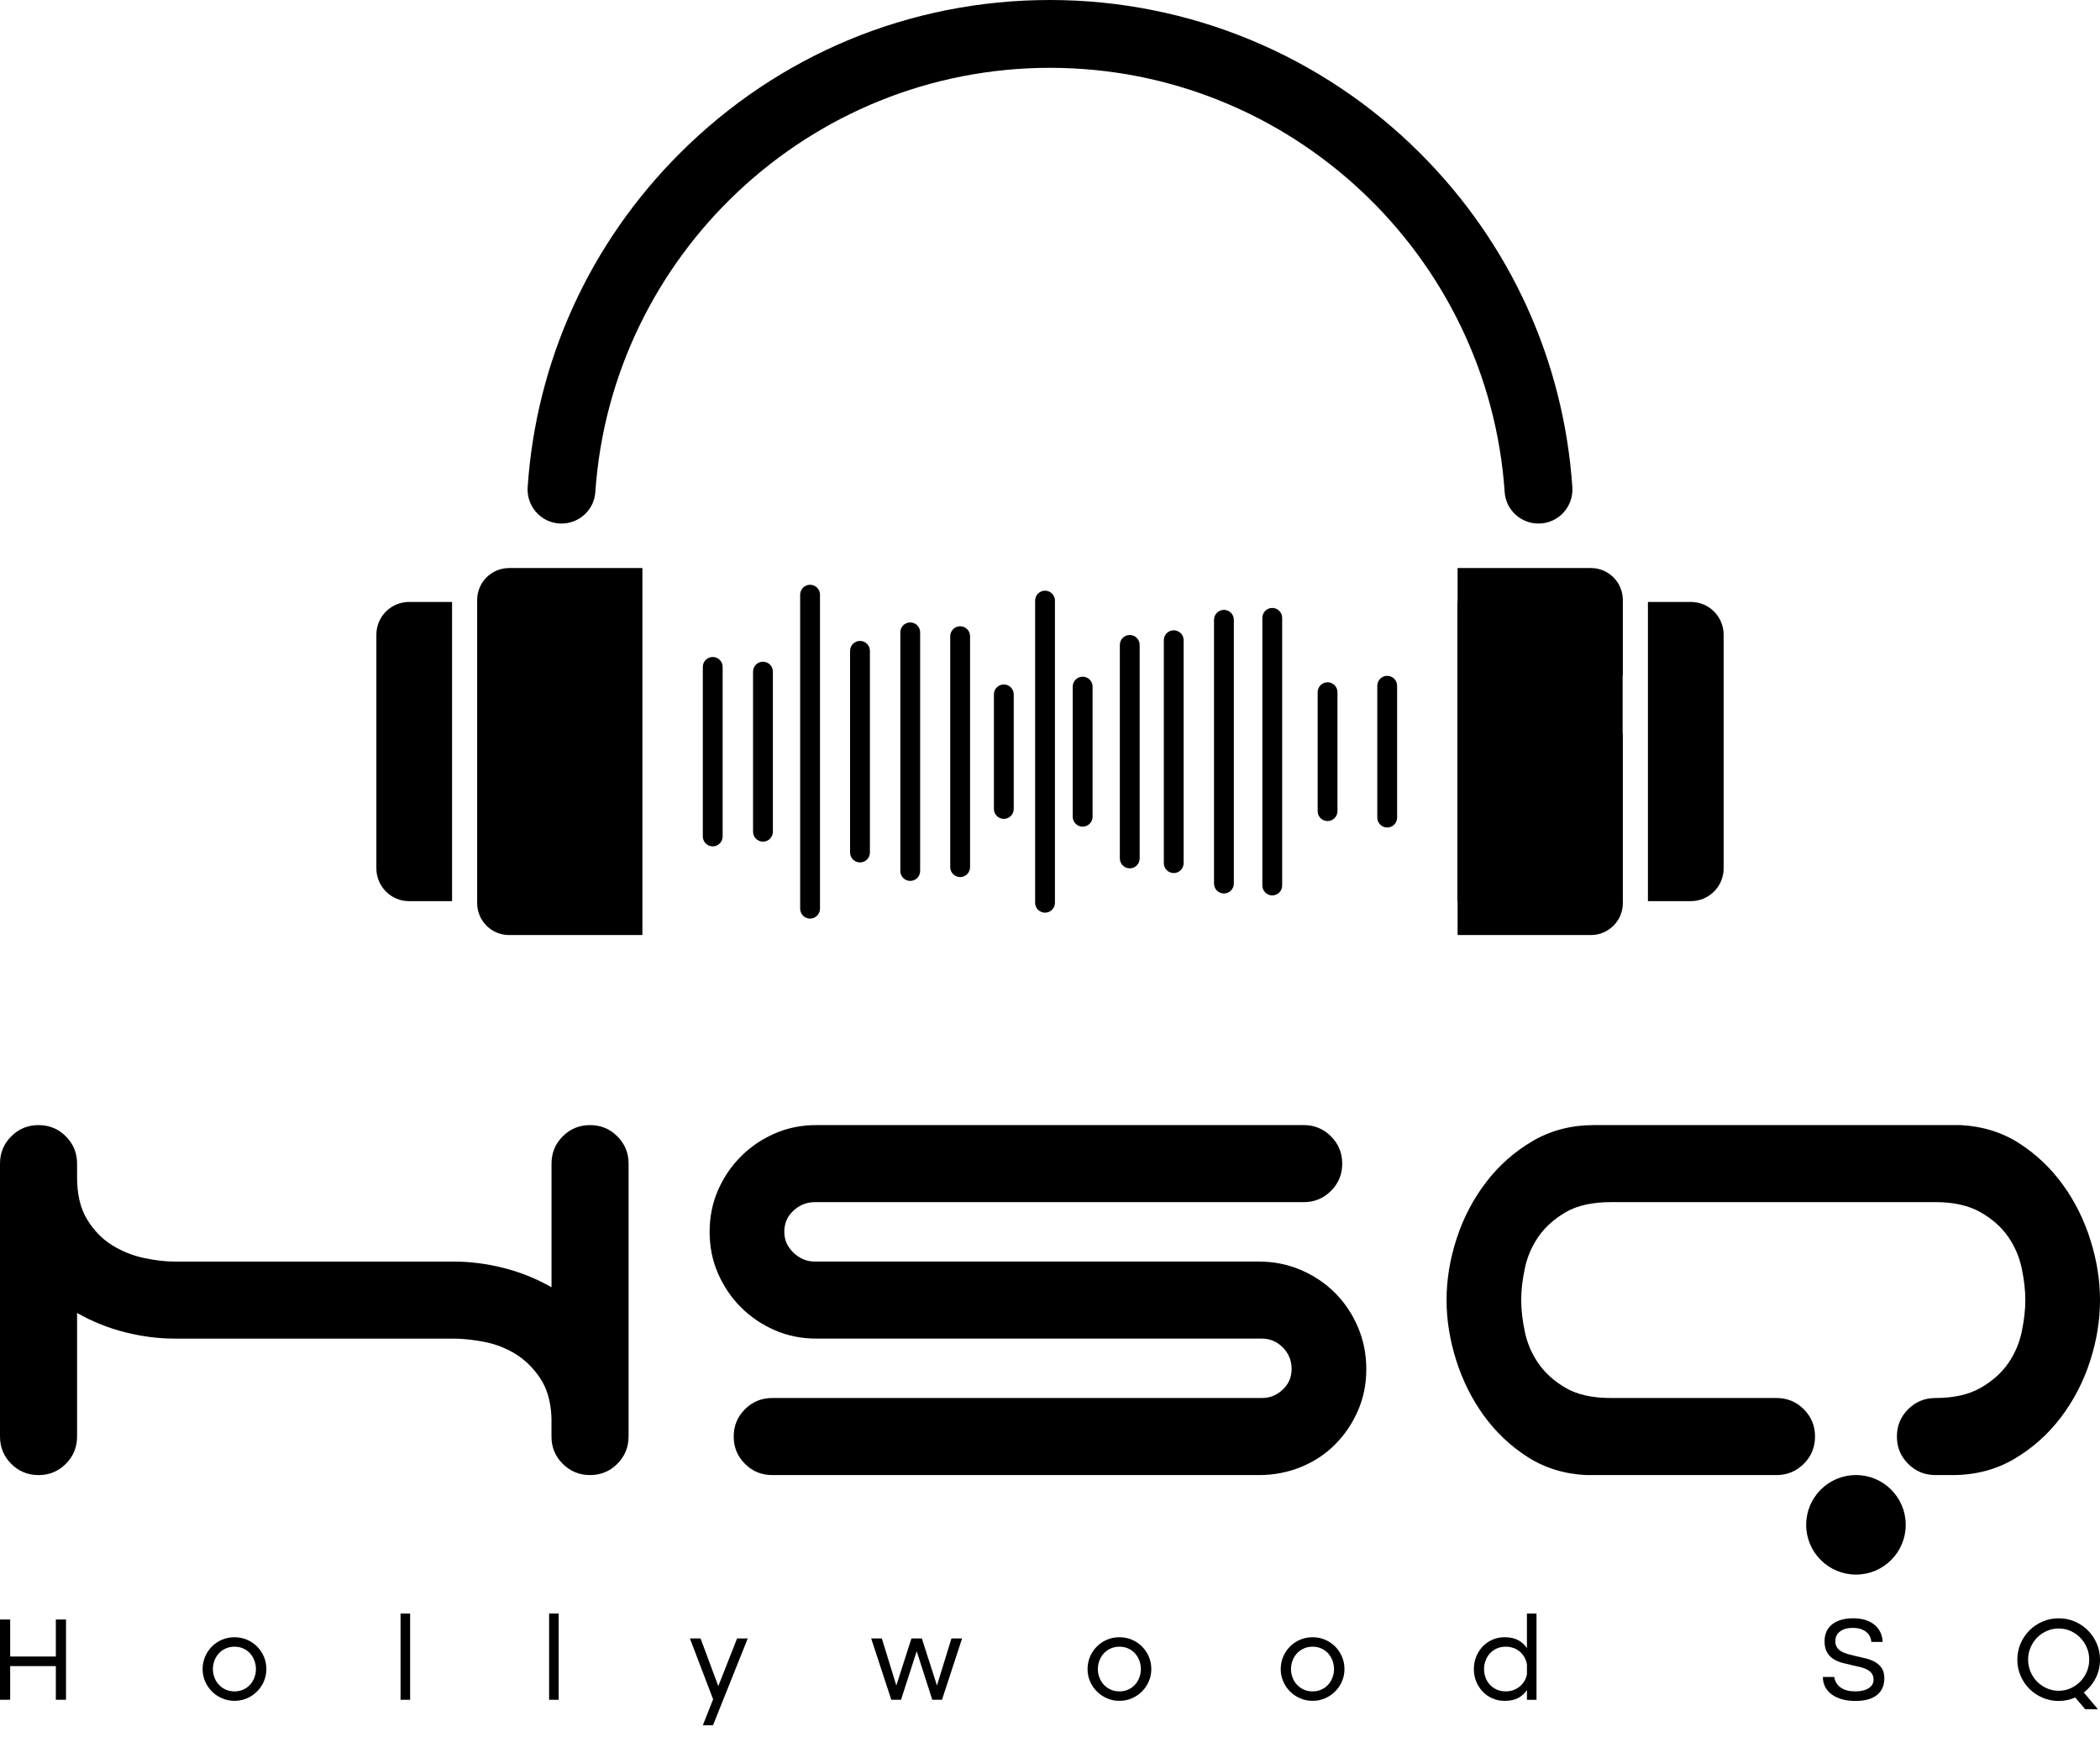 <svg width="110" height="91" viewBox="0 0 110 91" fill="none" xmlns="http://www.w3.org/2000/svg">
<path d="M2.925 86.776H0.533V84.837H0V89.041H0.533V87.278H2.925V89.041H3.458V84.837H2.925V86.776Z" fill="black"/>
<path d="M13.463 86.249C13.312 86.098 13.135 85.98 12.933 85.894C12.73 85.808 12.513 85.766 12.283 85.766C12.052 85.766 11.836 85.808 11.633 85.894C11.431 85.98 11.254 86.098 11.103 86.249C10.953 86.399 10.833 86.576 10.745 86.779C10.658 86.982 10.613 87.201 10.613 87.435C10.613 87.665 10.657 87.88 10.745 88.081C10.833 88.282 10.953 88.458 11.103 88.608C11.254 88.759 11.431 88.878 11.633 88.966C11.836 89.054 12.053 89.098 12.283 89.098C12.513 89.098 12.729 89.054 12.933 88.966C13.135 88.879 13.312 88.759 13.463 88.608C13.613 88.458 13.732 88.282 13.821 88.081C13.909 87.88 13.952 87.665 13.952 87.435C13.952 87.201 13.908 86.982 13.821 86.779C13.732 86.576 13.613 86.399 13.463 86.249ZM13.328 87.871C13.275 88.012 13.201 88.136 13.105 88.245C13.009 88.354 12.89 88.44 12.75 88.505C12.61 88.57 12.454 88.603 12.282 88.603C12.111 88.603 11.955 88.57 11.815 88.505C11.674 88.44 11.555 88.354 11.457 88.245C11.358 88.136 11.283 88.012 11.231 87.871C11.178 87.731 11.152 87.585 11.152 87.435C11.152 87.284 11.178 87.138 11.231 86.996C11.283 86.853 11.358 86.728 11.457 86.619C11.555 86.51 11.674 86.423 11.815 86.359C11.954 86.294 12.11 86.261 12.282 86.261C12.454 86.261 12.61 86.293 12.75 86.359C12.89 86.424 13.008 86.51 13.105 86.619C13.201 86.728 13.275 86.853 13.328 86.996C13.38 87.138 13.406 87.284 13.406 87.435C13.406 87.585 13.38 87.731 13.328 87.871Z" fill="black"/>
<path d="M21.483 84.523H20.981V89.042H21.483V84.523Z" fill="black"/>
<path d="M29.265 84.523H28.763V89.042H29.265V84.523Z" fill="black"/>
<path d="M37.625 88.326L36.696 85.828H36.137L37.354 89.016L36.815 90.378H37.348L39.168 85.828H38.61L37.625 88.326Z" fill="black"/>
<path d="M49.079 88.295L48.288 85.828H47.742L46.951 88.295L46.191 85.828H45.633L46.687 89.042H47.196L48.018 86.5L48.834 89.042H49.342L50.396 85.828H49.838L49.079 88.295Z" fill="black"/>
<path d="M59.816 86.249C59.666 86.098 59.489 85.98 59.286 85.894C59.083 85.808 58.867 85.766 58.637 85.766C58.406 85.766 58.19 85.808 57.987 85.894C57.785 85.98 57.608 86.098 57.457 86.249C57.307 86.399 57.187 86.576 57.099 86.779C57.012 86.982 56.967 87.201 56.967 87.435C56.967 87.665 57.011 87.88 57.099 88.081C57.187 88.282 57.307 88.458 57.457 88.608C57.608 88.759 57.785 88.878 57.987 88.966C58.19 89.054 58.407 89.098 58.637 89.098C58.867 89.098 59.083 89.054 59.286 88.966C59.489 88.879 59.666 88.759 59.816 88.608C59.967 88.458 60.086 88.282 60.174 88.081C60.262 87.88 60.306 87.665 60.306 87.435C60.306 87.201 60.262 86.982 60.174 86.779C60.087 86.576 59.967 86.399 59.816 86.249ZM59.682 87.871C59.629 88.012 59.555 88.136 59.459 88.245C59.363 88.354 59.245 88.44 59.104 88.505C58.964 88.57 58.808 88.603 58.636 88.603C58.465 88.603 58.309 88.57 58.169 88.505C58.029 88.44 57.909 88.354 57.811 88.245C57.713 88.136 57.638 88.012 57.585 87.871C57.533 87.731 57.507 87.585 57.507 87.435C57.507 87.284 57.533 87.138 57.585 86.996C57.638 86.853 57.713 86.728 57.811 86.619C57.909 86.51 58.029 86.423 58.169 86.359C58.309 86.294 58.465 86.261 58.636 86.261C58.808 86.261 58.964 86.293 59.104 86.359C59.244 86.424 59.362 86.51 59.459 86.619C59.555 86.728 59.629 86.853 59.682 86.996C59.734 87.138 59.76 87.284 59.76 87.435C59.76 87.585 59.734 87.731 59.682 87.871Z" fill="black"/>
<path d="M69.934 86.249C69.783 86.098 69.606 85.98 69.404 85.894C69.201 85.808 68.984 85.766 68.754 85.766C68.524 85.766 68.308 85.808 68.105 85.894C67.902 85.98 67.725 86.098 67.575 86.249C67.424 86.399 67.305 86.576 67.217 86.779C67.129 86.982 67.085 87.201 67.085 87.435C67.085 87.665 67.129 87.88 67.217 88.081C67.305 88.282 67.424 88.458 67.575 88.608C67.725 88.759 67.902 88.878 68.105 88.966C68.308 89.054 68.524 89.098 68.754 89.098C68.984 89.098 69.201 89.054 69.404 88.966C69.606 88.879 69.783 88.759 69.934 88.608C70.085 88.458 70.204 88.282 70.292 88.081C70.379 87.88 70.424 87.665 70.424 87.435C70.424 87.201 70.38 86.982 70.292 86.779C70.204 86.576 70.085 86.399 69.934 86.249ZM69.799 87.871C69.746 88.012 69.672 88.136 69.576 88.245C69.48 88.354 69.362 88.44 69.221 88.505C69.081 88.57 68.925 88.603 68.753 88.603C68.582 88.603 68.426 88.57 68.286 88.505C68.146 88.44 68.026 88.354 67.928 88.245C67.83 88.136 67.755 88.012 67.702 87.871C67.65 87.731 67.624 87.585 67.624 87.435C67.624 87.284 67.65 87.138 67.702 86.996C67.755 86.853 67.83 86.728 67.928 86.619C68.026 86.51 68.146 86.423 68.286 86.359C68.426 86.294 68.582 86.261 68.753 86.261C68.925 86.261 69.081 86.293 69.221 86.359C69.361 86.424 69.479 86.51 69.576 86.619C69.672 86.728 69.746 86.853 69.799 86.996C69.851 87.138 69.877 87.284 69.877 87.435C69.877 87.585 69.851 87.731 69.799 87.871Z" fill="black"/>
<path d="M79.982 86.337C79.865 86.161 79.712 86.022 79.524 85.919C79.336 85.817 79.097 85.766 78.809 85.766C78.578 85.766 78.365 85.809 78.169 85.898C77.972 85.985 77.802 86.105 77.66 86.255C77.518 86.406 77.406 86.583 77.324 86.786C77.243 86.989 77.202 87.207 77.202 87.442C77.202 87.668 77.243 87.881 77.324 88.082C77.406 88.282 77.518 88.458 77.66 88.609C77.802 88.76 77.972 88.879 78.169 88.967C78.365 89.055 78.579 89.099 78.809 89.099C79.097 89.099 79.336 89.049 79.524 88.948C79.712 88.848 79.865 88.71 79.982 88.534V89.043H80.484V84.523H79.982V86.337ZM79.982 87.699C79.961 87.824 79.919 87.941 79.857 88.05C79.794 88.159 79.715 88.254 79.618 88.336C79.522 88.417 79.411 88.482 79.286 88.53C79.16 88.578 79.022 88.602 78.872 88.602C78.696 88.602 78.537 88.57 78.395 88.505C78.252 88.44 78.133 88.354 78.037 88.248C77.941 88.141 77.866 88.018 77.814 87.877C77.762 87.737 77.736 87.591 77.736 87.441C77.736 87.286 77.762 87.137 77.814 86.995C77.866 86.853 77.941 86.728 78.037 86.619C78.133 86.51 78.252 86.423 78.395 86.358C78.537 86.294 78.696 86.261 78.872 86.261C79.014 86.261 79.148 86.283 79.273 86.327C79.399 86.371 79.51 86.434 79.606 86.515C79.702 86.597 79.783 86.695 79.848 86.81C79.912 86.925 79.958 87.052 79.983 87.19V87.699H79.982Z" fill="black"/>
<path d="M98.226 87.068C98.084 86.986 97.925 86.923 97.749 86.879C97.573 86.836 97.397 86.795 97.222 86.757C97.08 86.724 96.943 86.689 96.811 86.654C96.679 86.618 96.563 86.572 96.463 86.515C96.362 86.459 96.283 86.388 96.225 86.302C96.166 86.216 96.137 86.108 96.137 85.979C96.137 85.757 96.219 85.584 96.385 85.461C96.55 85.338 96.769 85.276 97.041 85.276C97.208 85.276 97.352 85.296 97.474 85.338C97.595 85.381 97.696 85.436 97.775 85.505C97.854 85.574 97.914 85.653 97.954 85.74C97.994 85.828 98.016 85.918 98.02 86.01H98.616C98.608 85.822 98.567 85.652 98.494 85.501C98.421 85.351 98.318 85.221 98.186 85.112C98.055 85.004 97.895 84.92 97.709 84.861C97.523 84.803 97.313 84.773 97.079 84.773C96.606 84.773 96.237 84.879 95.971 85.09C95.705 85.301 95.572 85.597 95.572 85.978C95.572 86.216 95.616 86.41 95.704 86.559C95.791 86.707 95.907 86.826 96.049 86.914C96.191 87.001 96.35 87.069 96.526 87.114C96.702 87.16 96.877 87.202 97.053 87.24C97.195 87.269 97.332 87.3 97.464 87.334C97.596 87.367 97.712 87.411 97.812 87.466C97.913 87.52 97.992 87.589 98.051 87.673C98.109 87.757 98.139 87.863 98.139 87.993C98.139 88.177 98.053 88.325 97.881 88.436C97.71 88.546 97.475 88.602 97.178 88.602C96.865 88.602 96.612 88.536 96.422 88.404C96.232 88.272 96.118 88.088 96.08 87.849H95.484C95.484 88.041 95.525 88.215 95.606 88.37C95.688 88.525 95.803 88.656 95.951 88.765C96.1 88.874 96.279 88.958 96.488 89.016C96.697 89.075 96.931 89.104 97.191 89.104C97.684 89.104 98.06 89 98.317 88.793C98.575 88.587 98.703 88.296 98.703 87.924C98.703 87.703 98.659 87.525 98.571 87.391C98.483 87.257 98.368 87.149 98.226 87.068Z" fill="black"/>
<path d="M109.771 87.915C109.924 87.62 110 87.295 110 86.939C110 86.642 109.944 86.362 109.831 86.098C109.718 85.835 109.563 85.605 109.366 85.408C109.17 85.211 108.941 85.056 108.679 84.943C108.418 84.83 108.136 84.774 107.835 84.774C107.537 84.774 107.258 84.83 106.994 84.943C106.73 85.056 106.5 85.211 106.303 85.408C106.107 85.605 105.952 85.835 105.839 86.098C105.726 86.362 105.67 86.642 105.67 86.939C105.67 87.24 105.726 87.522 105.839 87.784C105.952 88.045 106.106 88.274 106.303 88.471C106.5 88.668 106.73 88.822 106.994 88.935C107.257 89.048 107.537 89.105 107.835 89.105C107.989 89.105 108.139 89.089 108.283 89.058C108.428 89.026 108.567 88.982 108.701 88.923L109.228 89.538H109.893L109.152 88.659C109.412 88.458 109.618 88.21 109.771 87.915ZM108.456 88.442C108.264 88.528 108.057 88.571 107.835 88.571C107.617 88.571 107.411 88.528 107.216 88.442C107.022 88.356 106.851 88.239 106.705 88.091C106.558 87.943 106.443 87.769 106.36 87.57C106.276 87.372 106.234 87.161 106.234 86.939C106.234 86.717 106.276 86.507 106.36 86.309C106.443 86.11 106.559 85.936 106.705 85.788C106.851 85.639 107.021 85.522 107.216 85.436C107.411 85.35 107.617 85.308 107.835 85.308C108.057 85.308 108.263 85.35 108.456 85.436C108.648 85.522 108.818 85.639 108.965 85.788C109.111 85.936 109.226 86.11 109.31 86.309C109.393 86.507 109.435 86.717 109.435 86.939C109.435 87.161 109.393 87.371 109.31 87.57C109.226 87.769 109.111 87.943 108.965 88.091C108.818 88.239 108.648 88.356 108.456 88.442Z" fill="black"/>
<path d="M29.411 27.426C30.34 27.426 31.119 26.711 31.183 25.785C32.029 13.384 42.388 3.553 55 3.553C67.612 3.553 77.971 13.384 78.817 25.785C78.881 26.712 79.66 27.426 80.589 27.426C81.62 27.426 82.431 26.551 82.361 25.522C81.911 18.913 79.121 12.761 74.393 8.032C69.243 2.883 62.282 0 55 0C47.674 0 40.787 2.853 35.607 8.033C30.879 12.761 28.089 18.911 27.639 25.52C27.569 26.549 28.379 27.426 29.411 27.426Z" fill="black"/>
<path d="M24.994 31.429V31.532V41.01V43.749V47.207V47.309C24.994 48.233 25.743 48.982 26.667 48.982H33.65V47.207V38.418V35.384V31.532V29.757H26.667C25.743 29.756 24.994 30.505 24.994 31.429Z" fill="black"/>
<path d="M19.715 33.248V45.491C19.715 46.438 20.483 47.207 21.43 47.207H23.68V31.532H21.43C20.483 31.532 19.715 32.3 19.715 33.248Z" fill="black"/>
<path d="M83.333 29.756H76.35V31.532H76.34V47.206H76.35V48.982H83.333C84.257 48.982 85.006 48.233 85.006 47.309V38.417H84.995V35.383H85.006V31.429C85.006 30.506 84.257 29.756 83.333 29.756Z" fill="black"/>
<path d="M88.57 31.532H86.32V47.206H88.57C89.517 47.206 90.286 46.438 90.286 45.49V33.247C90.285 32.3 89.517 31.532 88.57 31.532Z" fill="black"/>
<path d="M37.334 44.337C37.047 44.337 36.814 44.104 36.814 43.818V34.935C36.814 34.648 37.047 34.416 37.334 34.416C37.62 34.416 37.853 34.648 37.853 34.935V43.817C37.853 44.104 37.62 44.337 37.334 44.337Z" fill="black"/>
<path d="M39.965 44.09C39.679 44.09 39.446 43.857 39.446 43.571V35.182C39.446 34.895 39.679 34.663 39.965 34.663C40.252 34.663 40.484 34.895 40.484 35.182V43.571C40.484 43.857 40.252 44.09 39.965 44.09Z" fill="black"/>
<path d="M42.432 48.12C42.146 48.12 41.913 47.887 41.913 47.6V31.152C41.913 30.865 42.146 30.633 42.432 30.633C42.719 30.633 42.952 30.865 42.952 31.152V47.6C42.952 47.887 42.719 48.12 42.432 48.12Z" fill="black"/>
<path d="M45.048 45.178C44.761 45.178 44.528 44.946 44.528 44.659V34.093C44.528 33.806 44.761 33.574 45.048 33.574C45.334 33.574 45.567 33.806 45.567 34.093V44.659C45.567 44.946 45.334 45.178 45.048 45.178Z" fill="black"/>
<path d="M47.679 46.146C47.392 46.146 47.16 45.913 47.16 45.627V33.125C47.16 32.839 47.392 32.606 47.679 32.606C47.966 32.606 48.198 32.839 48.198 33.125V45.627C48.198 45.913 47.966 46.146 47.679 46.146Z" fill="black"/>
<path d="M50.294 45.945C50.007 45.945 49.774 45.713 49.774 45.426V33.325C49.774 33.039 50.007 32.806 50.294 32.806C50.58 32.806 50.813 33.039 50.813 33.325V45.426C50.813 45.713 50.581 45.945 50.294 45.945Z" fill="black"/>
<path d="M52.581 42.897C52.294 42.897 52.062 42.665 52.062 42.378V36.374C52.062 36.088 52.294 35.855 52.581 35.855C52.867 35.855 53.1 36.088 53.1 36.374V42.378C53.1 42.665 52.867 42.897 52.581 42.897Z" fill="black"/>
<path d="M56.711 43.304C56.424 43.304 56.191 43.072 56.191 42.785V35.967C56.191 35.681 56.424 35.448 56.711 35.448C56.997 35.448 57.23 35.681 57.23 35.967V42.785C57.23 43.072 56.997 43.304 56.711 43.304Z" fill="black"/>
<path d="M54.74 47.81C54.453 47.81 54.221 47.577 54.221 47.291V31.462C54.221 31.175 54.453 30.942 54.74 30.942C55.026 30.942 55.259 31.175 55.259 31.462V47.291C55.259 47.578 55.026 47.81 54.74 47.81Z" fill="black"/>
<path d="M61.481 45.735C61.194 45.735 60.962 45.502 60.962 45.216V33.537C60.962 33.25 61.194 33.018 61.481 33.018C61.767 33.018 62 33.25 62 33.537V45.216C62 45.502 61.768 45.735 61.481 45.735Z" fill="black"/>
<path d="M59.178 45.488C58.891 45.488 58.658 45.256 58.658 44.969V33.784C58.658 33.497 58.891 33.264 59.178 33.264C59.464 33.264 59.697 33.497 59.697 33.784V44.969C59.697 45.256 59.465 45.488 59.178 45.488Z" fill="black"/>
<path d="M64.111 46.804C63.824 46.804 63.591 46.572 63.591 46.285V32.468C63.591 32.181 63.824 31.948 64.111 31.948C64.397 31.948 64.63 32.181 64.63 32.468V46.285C64.63 46.572 64.397 46.804 64.111 46.804Z" fill="black"/>
<path d="M66.642 46.906C66.356 46.906 66.123 46.673 66.123 46.386V32.367C66.123 32.08 66.356 31.847 66.642 31.847C66.929 31.847 67.161 32.08 67.161 32.367V46.386C67.161 46.673 66.929 46.906 66.642 46.906Z" fill="black"/>
<path d="M69.539 43.011C69.252 43.011 69.02 42.779 69.02 42.492V36.261C69.02 35.974 69.252 35.741 69.539 35.741C69.826 35.741 70.058 35.974 70.058 36.261V42.492C70.058 42.779 69.826 43.011 69.539 43.011Z" fill="black"/>
<path d="M72.663 43.349C72.377 43.349 72.144 43.117 72.144 42.83V35.922C72.144 35.635 72.377 35.403 72.663 35.403C72.95 35.403 73.182 35.635 73.182 35.922V42.83C73.182 43.117 72.95 43.349 72.663 43.349Z" fill="black"/>
<path d="M32.924 75.253C32.924 75.814 32.728 76.29 32.336 76.682C31.943 77.075 31.466 77.271 30.906 77.271C30.345 77.271 29.869 77.075 29.476 76.682C29.083 76.29 28.887 75.814 28.887 75.253V74.286C28.859 73.445 28.663 72.751 28.299 72.204C27.934 71.658 27.5 71.231 26.995 70.922C26.491 70.614 25.944 70.404 25.355 70.291C24.767 70.18 24.234 70.123 23.758 70.123H16.609H16.483H16.315H9.167C8.298 70.123 7.422 70.011 6.539 69.787C5.656 69.562 4.821 69.226 4.037 68.778V75.253C4.037 75.814 3.84 76.29 3.448 76.683C3.055 77.076 2.579 77.272 2.019 77.272C1.457 77.272 0.981 77.076 0.589 76.683C0.196 76.29 0 75.814 0 75.253V60.956C0 60.396 0.196 59.919 0.589 59.527C0.981 59.134 1.457 58.938 2.019 58.938C2.579 58.938 3.055 59.134 3.448 59.527C3.84 59.919 4.037 60.396 4.037 60.956V61.671C4.037 62.569 4.212 63.305 4.563 63.879C4.913 64.454 5.347 64.903 5.866 65.225C6.385 65.547 6.939 65.771 7.527 65.897C8.116 66.024 8.663 66.087 9.167 66.087H16.442H16.484H16.61H23.758C24.627 66.087 25.503 66.199 26.386 66.423C27.27 66.647 28.103 66.984 28.889 67.432V60.956C28.889 60.396 29.084 59.919 29.477 59.527C29.869 59.134 30.346 58.938 30.907 58.938C31.468 58.938 31.944 59.134 32.337 59.527C32.729 59.919 32.926 60.396 32.926 60.956V75.253H32.924Z" fill="black"/>
<path d="M40.578 69.681C39.905 69.386 39.316 68.987 38.812 68.483C38.307 67.978 37.908 67.389 37.613 66.716C37.318 66.044 37.171 65.315 37.171 64.53C37.171 63.745 37.318 63.016 37.613 62.343C37.908 61.67 38.307 61.082 38.812 60.577C39.316 60.073 39.905 59.673 40.578 59.379C41.251 59.084 41.979 58.937 42.764 58.937H68.288C68.848 58.937 69.325 59.133 69.718 59.526C70.11 59.919 70.307 60.395 70.307 60.956C70.307 61.517 70.11 61.993 69.718 62.385C69.325 62.778 68.849 62.974 68.288 62.974H42.68C42.26 62.974 41.888 63.121 41.565 63.416C41.243 63.71 41.082 64.082 41.082 64.53C41.082 64.951 41.242 65.315 41.565 65.623C41.888 65.932 42.259 66.086 42.68 66.086H65.933C66.717 66.086 67.453 66.233 68.141 66.527C68.827 66.822 69.423 67.221 69.928 67.726C70.432 68.231 70.832 68.826 71.126 69.513C71.421 70.201 71.568 70.936 71.568 71.721C71.568 72.506 71.421 73.235 71.126 73.907C70.832 74.58 70.432 75.169 69.928 75.673C69.423 76.178 68.828 76.571 68.141 76.851C67.453 77.131 66.717 77.271 65.933 77.271H40.451C39.89 77.271 39.414 77.075 39.021 76.682C38.628 76.29 38.432 75.814 38.432 75.252C38.432 74.692 38.628 74.216 39.021 73.823C39.414 73.43 39.89 73.234 40.451 73.234H66.101C66.521 73.234 66.885 73.087 67.194 72.792C67.502 72.498 67.656 72.141 67.656 71.72C67.656 71.272 67.502 70.894 67.194 70.585C66.885 70.276 66.521 70.122 66.101 70.122H42.764C41.979 70.122 41.251 69.975 40.578 69.681Z" fill="black"/>
<path d="M109.496 64.95C109.16 63.885 108.676 62.918 108.045 62.049C107.415 61.18 106.65 60.458 105.754 59.883C104.856 59.309 103.833 58.994 102.684 58.937H83.51C82.304 58.937 81.224 59.217 80.272 59.778C79.318 60.339 78.505 61.06 77.833 61.944C77.16 62.827 76.648 63.809 76.298 64.887C75.947 65.967 75.772 67.039 75.772 68.104C75.772 69.141 75.94 70.192 76.277 71.258C76.613 72.323 77.097 73.29 77.727 74.159C78.358 75.028 79.121 75.75 80.019 76.325C80.916 76.899 81.939 77.215 83.089 77.271H93.054C93.615 77.271 94.091 77.075 94.484 76.682C94.876 76.29 95.073 75.813 95.073 75.252C95.073 74.692 94.876 74.215 94.484 73.822C94.091 73.43 93.615 73.234 93.054 73.234H84.392C83.41 73.234 82.619 73.059 82.016 72.708C81.413 72.357 80.936 71.93 80.587 71.425C80.236 70.921 79.998 70.368 79.872 69.764C79.745 69.162 79.682 68.608 79.682 68.103C79.682 67.599 79.745 67.046 79.872 66.442C79.998 65.84 80.236 65.286 80.587 64.781C80.936 64.277 81.413 63.85 82.016 63.499C82.618 63.148 83.41 62.973 84.392 62.973H101.38C102.333 62.973 103.118 63.148 103.735 63.499C104.351 63.85 104.834 64.277 105.185 64.781C105.535 65.286 105.774 65.84 105.9 66.442C106.026 67.046 106.089 67.599 106.089 68.103C106.089 68.608 106.026 69.162 105.9 69.764C105.774 70.368 105.536 70.921 105.185 71.425C104.834 71.93 104.351 72.358 103.735 72.708C103.118 73.059 102.333 73.234 101.38 73.234C100.819 73.234 100.342 73.43 99.95 73.822C99.558 74.215 99.362 74.691 99.362 75.252C99.362 75.813 99.558 76.29 99.95 76.682C100.342 77.075 100.819 77.271 101.38 77.271H102.263C103.468 77.271 104.547 76.991 105.501 76.429C106.453 75.869 107.267 75.147 107.939 74.264C108.612 73.381 109.123 72.4 109.474 71.32C109.825 70.242 110 69.169 110 68.104C110 67.067 109.833 66.016 109.496 64.95Z" fill="black"/>
<path d="M97.217 82.484C98.657 82.484 99.824 81.317 99.824 79.877C99.824 78.437 98.657 77.27 97.217 77.27C95.777 77.27 94.609 78.437 94.609 79.877C94.609 81.317 95.777 82.484 97.217 82.484Z" fill="black"/>
</svg>
